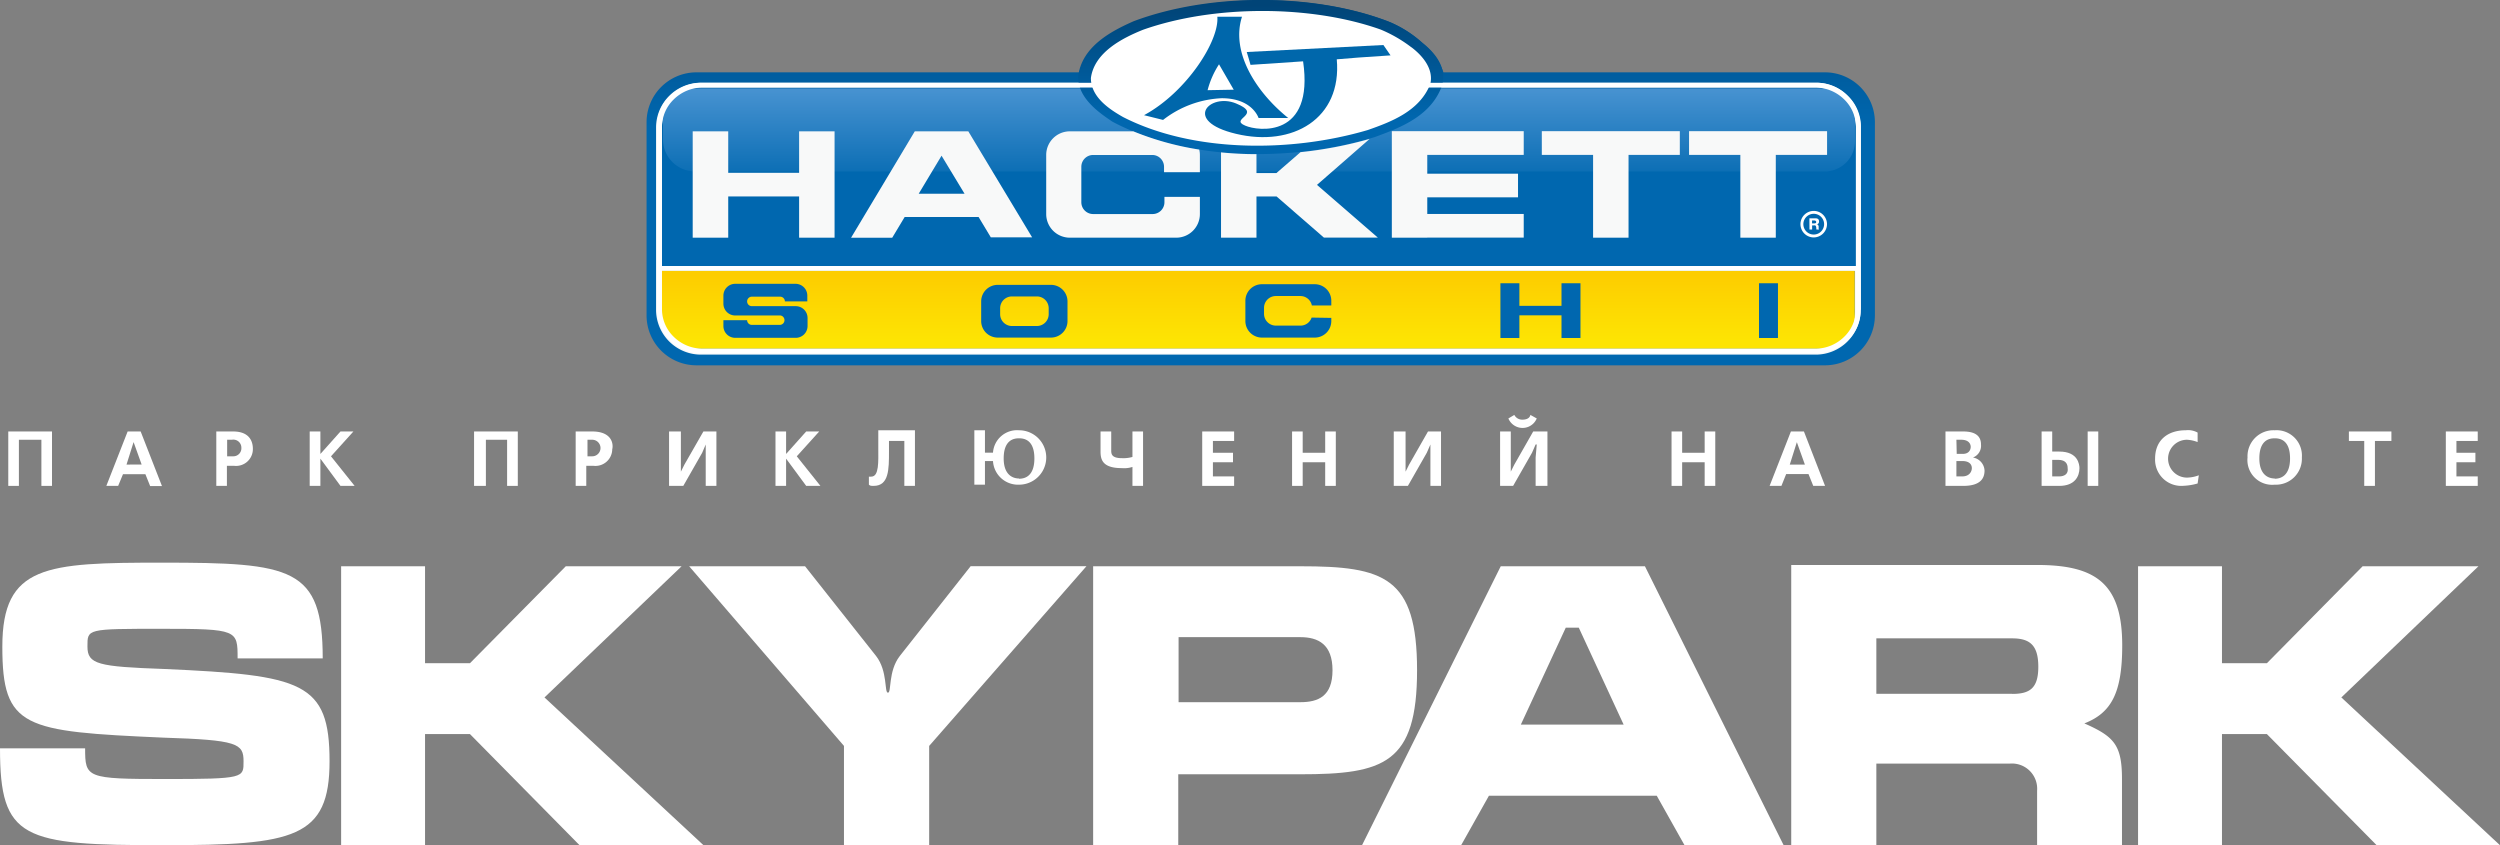 <svg xmlns="http://www.w3.org/2000/svg" xmlns:xlink="http://www.w3.org/1999/xlink" viewBox="0 0 311.03 105.16"><rect x="0" y="0" width="311.03" height="105.16" fill="#808080" stroke="none"/><defs><style>.cls-1{fill:url(#Безымянный_градиент_2);}.cls-2{fill:#f8f9f9;}.cls-3{fill:url(#Безымянный_градиент_5);}.cls-4{fill:url(#Безымянный_градиент_2-2);}.cls-5{fill:#fff;}.cls-6{fill:url(#Безымянный_градиент_4);}.cls-7{fill:none;}.cls-8{fill:#0067ab;}.cls-9{fill:#0067af;}</style><linearGradient id="Безымянный_градиент_2" x1="156.85" y1="-7861.33" x2="156.85" y2="-7837.69" gradientTransform="matrix(1, 0, 0, -1, 0, -7845.45)" gradientUnits="userSpaceOnUse"><stop offset="0" stop-color="#0067af"/><stop offset="1" stop-color="#047"/></linearGradient><linearGradient id="Безымянный_градиент_5" x1="156.64" y1="-7868.97" x2="156.64" y2="-7840.23" gradientTransform="matrix(1, 0, 0, -1, 0, -7845.45)" gradientUnits="userSpaceOnUse"><stop offset="0" stop-color="#0067af"/><stop offset="1" stop-color="#a4cbfd"/></linearGradient><linearGradient id="Безымянный_градиент_2-2" x1="156.84" y1="-7860.36" x2="156.84" y2="-7846.07" xlink:href="#Безымянный_градиент_2"/><linearGradient id="Безымянный_градиент_4" x1="156.49" y1="-7887.74" x2="156.49" y2="-7879.61" gradientTransform="matrix(1, 0, 0, -1, 0, -7845.45)" gradientUnits="userSpaceOnUse"><stop offset="0" stop-color="#fde403"/><stop offset="1" stop-color="#fdcd00"/></linearGradient></defs><title>Ресурс 2</title><g id="Слой_2" data-name="Слой 2"><g id="Main"><path class="cls-1" d="M227.08,9h-47.5a7.75,7.75,0,0,0-2.5-3.53A14,14,0,0,0,173,2.79C163.69-.88,150.6-.88,141,2.79,138.54,4,135.16,5.74,134.28,9H86.62a6.21,6.21,0,0,0-6.18,6.18V39.27a6.21,6.21,0,0,0,6.18,6.18H227.08a6.21,6.21,0,0,0,6.18-6.18V15.15A6.21,6.21,0,0,0,227.08,9Z"/><path class="cls-2" d="M225.9,10.29H87.21a5.59,5.59,0,0,0-5.59,5.59V38.53a5.59,5.59,0,0,0,5.59,5.59H225.9a5.59,5.59,0,0,0,5.59-5.59V15.88A5.59,5.59,0,0,0,225.9,10.29Zm-138.69.59H225.9a5,5,0,0,1,5,5V33.09H82.36V15.88A4.84,4.84,0,0,1,87.21,10.88ZM225.9,43.39H87.21a5,5,0,0,1-5-5V33.68H230.75v4.71A4.75,4.75,0,0,1,225.9,43.39Z"/><path class="cls-3" d="M226.78,21.33H86.48a4,4,0,0,1-4-4V15a4,4,0,0,1,4-4H226.78a4,4,0,0,1,4,4v2.35A3.78,3.78,0,0,1,226.78,21.33Z"/><path class="cls-4" d="M176.93,5.29c1.47,1.18,3.09,2.94,2.5,5.29-1.32,3.82-5.15,5.29-8.38,6.47-10.15,3.09-23.24,3.09-32.65-1.91-1.76-1.18-4.27-2.94-4.27-5.59.44-3.82,4.27-5.74,6.91-6.91,9.41-3.53,22.35-3.53,31.62,0a14.64,14.64,0,0,1,4.27,2.65Z"/><path class="cls-5" d="M30.3,94.71c0-2.21-.74-2.65-10-2.94C2.94,91,.29,90.6.29,80.45S5.74,70,20.15,70c16.18,0,20,.59,20,11.91H29.56c0-3.53,0-3.68-9.41-3.68s-9.27,0-9.27,2.21,1.32,2.5,9.56,2.79C37.65,84,41,84.86,41,94.71c0,9.56-4.41,10.44-20.59,10.44C2.79,105.16,0,104.42,0,93.1H10.59c0,3.68.15,3.82,10,3.82S30.3,96.77,30.3,94.71Z"/><polygon class="cls-5" points="52.88 82.51 58.47 82.51 70.39 70.45 84.8 70.45 67.74 86.77 87.53 105.16 72.11 105.16 58.47 91.33 52.88 91.33 52.88 105.16 42.44 105.16 42.44 70.45 52.88 70.45 52.88 82.51"/><path class="cls-5" d="M100.16,70.45,109,81.62c1.47,1.91,1,4.56,1.47,4.56s0-2.65,1.47-4.56l8.82-11.18h14.41L115.6,92.8v12.35H105V92.8L85.74,70.45Z"/><path class="cls-5" d="M161.78,70.45H136v34.71h10.59V96.33h15.15c10.44,0,14.56-1.32,14.56-12.94S172.22,70.45,161.78,70.45Zm0,16.91H146.63V79.27h15.15c2.21,0,4,.88,4,4.12S164,87.36,161.78,87.36Z"/><path class="cls-5" d="M204.65,70.45H186.71l-17.26,34.71h12.33L185.24,99h20.88l3.47,6.18h12.33ZM189.21,90.15l5.59-12.06h1.62L202,90.15Z"/><path class="cls-5" d="M259.32,90c3.38-1.32,4.71-3.82,4.71-9.71,0-7.65-3.24-10-10.59-10H222.85v34.86h10.59V95h16.62a3.14,3.14,0,0,1,3.38,3.38v6.77H264V96.92C264,92.65,263,91.63,259.32,90Zm-9-3.68H233.44V79.42h16.91c2.21,0,3.24.88,3.24,3.53S252.56,86.33,250.35,86.33Z"/><polygon class="cls-5" points="276.44 82.51 282.03 82.51 293.94 70.45 308.35 70.45 291.29 86.77 311.03 105.16 295.69 105.16 282.03 91.33 276.44 91.33 276.44 105.16 266 105.16 266 70.45 276.44 70.45 276.44 82.51"/><polygon class="cls-5" points="6.47 53.68 6.47 60.45 5.15 60.45 5.15 54.71 2.35 54.71 2.35 60.45 1.03 60.45 1.03 53.68 6.47 53.68"/><path class="cls-5" d="M17.5,53.68H15.88l-2.65,6.77h1.47L15.3,59h2.79l.59,1.47h1.47ZM15.74,57.8,16.62,55h0l1,2.79Z"/><path class="cls-5" d="M29,53.68H26.91v6.77h1.32v-2.5h.88a2.09,2.09,0,0,0,2.35-2.06C31.47,55.3,31.33,53.68,29,53.68Zm0,3.09h-.74V54.71h.59a1,1,0,0,1,1.18,1A1,1,0,0,1,29,56.77Z"/><polygon class="cls-5" points="39.86 53.68 39.86 56.48 39.86 56.48 42.36 53.68 43.97 53.68 41.18 56.77 44.12 60.45 42.36 60.45 39.86 57.06 39.86 57.06 39.86 60.45 38.53 60.45 38.53 53.68 39.86 53.68"/><polygon class="cls-5" points="64.42 53.68 64.42 60.45 63.09 60.45 63.09 54.71 60.45 54.71 60.45 60.45 58.98 60.45 58.98 53.68 64.42 53.68"/><path class="cls-5" d="M73.68,53.68H71.62v6.77h1.32v-2.5h.88a2.09,2.09,0,0,0,2.35-2.06C76.33,55.3,76.18,53.68,73.68,53.68Zm0,3.09h-.59V54.71h.59a1,1,0,1,1,0,2.06Z"/><polygon class="cls-5" points="84.71 53.68 84.71 57.06 84.71 58.68 84.71 58.68 85.15 57.8 87.51 53.68 89.13 53.68 89.13 60.45 87.8 60.45 87.8 56.92 87.8 55.3 87.8 55.3 87.36 56.33 85.01 60.45 83.24 60.45 83.24 53.68 84.71 53.68"/><polygon class="cls-5" points="97.8 53.68 97.8 56.48 97.8 56.48 100.3 53.68 101.92 53.68 99.13 56.77 102.07 60.45 100.3 60.45 97.8 57.06 97.8 57.06 97.8 60.45 96.48 60.45 96.48 53.68 97.8 53.68"/><path class="cls-5" d="M113.83,53.68v6.77h-1.32V54.86H110.6v1.32c0,2.21,0,4.27-1.91,4.27-.29,0-.44,0-.59-.15v-1h.29c1,0,.88-1.91.88-3.53V53.53h4.56Z"/><path class="cls-5" d="M126.78,53.53a3,3,0,0,0-3.24,2.79h-1V53.53h-1.32V60.3h1.32V57.36h1a3.12,3.12,0,0,0,3.24,2.94,3.38,3.38,0,1,0,0-6.77Zm0,6c-.44,0-1.91-.15-1.91-2.5s1.32-2.5,1.91-2.5,1.91.15,1.91,2.5S127.36,59.56,126.78,59.56Z"/><path class="cls-5" d="M138.25,53.68V56c0,.44,0,1,1.32,1a4.07,4.07,0,0,0,1.32-.15V53.68h1.32v6.77h-1.32V58.09a3.26,3.26,0,0,1-1.32.15c-2.35,0-2.65-1-2.65-2.06v-2.5Z"/><polygon class="cls-5" points="153.54 53.68 153.54 54.86 150.9 54.86 150.9 56.33 153.4 56.33 153.4 57.51 150.9 57.51 150.9 59.27 153.54 59.27 153.54 60.45 149.57 60.45 149.57 53.68 153.54 53.68"/><polygon class="cls-5" points="162.07 53.68 162.07 56.33 164.87 56.33 164.87 53.68 166.19 53.68 166.19 60.45 164.87 60.45 164.87 57.51 162.07 57.51 162.07 60.45 160.75 60.45 160.75 53.68 162.07 53.68"/><polygon class="cls-5" points="174.87 53.68 174.87 57.06 174.87 58.68 174.87 58.68 175.31 57.8 177.66 53.68 179.28 53.68 179.28 60.45 177.96 60.45 177.96 56.92 177.96 55.3 177.96 55.3 177.51 56.33 175.16 60.45 173.4 60.45 173.4 53.68 174.87 53.68"/><polygon class="cls-5" points="187.96 53.68 187.96 57.06 187.96 58.68 187.96 58.68 188.4 57.8 190.75 53.68 192.52 53.68 192.52 60.45 191.05 60.45 191.05 56.92 191.19 55.3 191.05 55.3 190.6 56.33 188.25 60.45 186.63 60.45 186.63 53.68 187.96 53.68"/><path class="cls-5" d="M191.19,52.06a1.91,1.91,0,0,1-3.53,0l.74-.44a1.09,1.09,0,0,0,1,.59c.15,0,.88,0,1-.59Z"/><polygon class="cls-5" points="209.28 53.68 209.28 56.33 212.08 56.33 212.08 53.68 213.4 53.68 213.4 60.45 212.08 60.45 212.08 57.51 209.28 57.51 209.28 60.45 207.96 60.45 207.96 53.68 209.28 53.68"/><path class="cls-5" d="M224.43,53.68h-1.62l-2.65,6.77h1.47l.59-1.47H225l.59,1.47h1.47Zm-1.76,4.12.88-2.79h0l1,2.79Z"/><path class="cls-5" d="M245.46,56.92h0a1.56,1.56,0,0,0,1-1.62c0-1.18-.88-1.62-2.21-1.62h-2.21v6.77h2.21c2.21,0,2.65-1,2.65-1.91A1.73,1.73,0,0,0,245.46,56.92Zm-2.06-2.21H244c1,0,1.18.59,1.18.88s-.15.88-1,.88h-.74Zm.74,4.56h-.74V57.36h.74c.88,0,1.18.44,1.18.88S245,59.27,244.14,59.27Z"/><path class="cls-5" d="M256.2,56.18h-.88v-2.5H254v6.77h2.21c1.91,0,2.5-1.18,2.5-2.21C258.7,57.8,258.55,56.18,256.2,56.18Zm0,3.09h-.88V57.21h.74c1,0,1.18.59,1.18,1C257.37,59,256.79,59.27,256.2,59.27Z"/><rect class="cls-5" x="259.73" y="53.68" width="1.32" height="6.77"/><path class="cls-5" d="M273.41,60.15a7.38,7.38,0,0,1-1.76.29,3.26,3.26,0,0,1-3.53-3.38c0-2.35,1.62-3.53,3.82-3.53a2.42,2.42,0,0,1,1.47.29V55a4.29,4.29,0,0,0-1.32-.29,2.35,2.35,0,1,0,0,4.71,4.35,4.35,0,0,0,1.47-.29Z"/><path class="cls-5" d="M283,53.53a3.23,3.23,0,0,0-3.38,3.38A3.08,3.08,0,0,0,283,60.3a3.23,3.23,0,0,0,3.38-3.38A3.16,3.16,0,0,0,283,53.53Zm0,6c-.44,0-1.91-.15-1.91-2.5s1.32-2.5,1.91-2.5,1.91.15,1.91,2.5S283.55,59.56,283,59.56Z"/><polygon class="cls-5" points="297.52 53.68 297.52 54.86 295.47 54.86 295.47 60.45 294.14 60.45 294.14 54.86 292.23 54.86 292.23 53.68 297.52 53.68"/><polygon class="cls-5" points="308.26 53.68 308.26 54.86 305.61 54.86 305.61 56.33 307.97 56.33 307.97 57.51 305.61 57.51 305.61 59.27 308.26 59.27 308.26 60.45 304.29 60.45 304.29 53.68 308.26 53.68"/><path class="cls-6" d="M226.64,43.39H86.18a4,4,0,0,1-4-4V33.68H230.75v5.44A4.06,4.06,0,0,1,226.64,43.39Z"/><path class="cls-7" d="M175.6,5.88c1.32,1,2.79,2.65,2.35,4.56-1.32,3.38-4.85,4.71-7.79,5.74C160.6,19,148.39,19,139.72,14.56c-1.76-1-4-2.5-4-4.85.44-3.24,4-5,6.47-6C151,.59,163.1.59,171.78,3.68a17,17,0,0,1,3.82,2.21Z"/><path class="cls-5" d="M230.9,33.68H82.36v4.85h0a4.79,4.79,0,0,0,1.47,3.38,5.14,5.14,0,0,0,3.53,1.47H225.9a5.14,5.14,0,0,0,3.53-1.47,4.79,4.79,0,0,0,1.47-3.38h0V33.68ZM82.36,33.09H230.9V15.74h0a4.79,4.79,0,0,0-1.47-3.38,5.14,5.14,0,0,0-3.53-1.47H87.36a5.14,5.14,0,0,0-3.53,1.47,4.79,4.79,0,0,0-1.47,3.38h0V33.09Zm149.13,5.44h0a5.1,5.1,0,0,1-1.62,3.82,5.68,5.68,0,0,1-4,1.62H87.36a5.43,5.43,0,0,1-4-1.62,5.34,5.34,0,0,1-1.62-3.82h0V15.74h0a5.1,5.1,0,0,1,1.62-3.82,5.68,5.68,0,0,1,4-1.62H225.9a5.43,5.43,0,0,1,4,1.62,5.34,5.34,0,0,1,1.62,3.82h0v22.8Z"/><path class="cls-5" d="M175.6,5.88c1.32,1,2.79,2.65,2.35,4.56-1.32,3.38-4.85,4.71-7.79,5.74C160.6,19,148.39,19,139.72,14.56c-1.76-1-4-2.5-4-4.85.44-3.24,4-5,6.47-6C151,.59,163.1.59,171.78,3.68a17,17,0,0,1,3.82,2.21Z"/><polygon class="cls-2" points="99.42 16.34 99.42 21.5 90.6 21.5 90.6 16.34 86.18 16.34 86.18 29.57 90.6 29.57 90.6 24.44 99.42 24.44 99.42 29.57 103.83 29.57 103.83 16.34 99.42 16.34"/><path class="cls-2" d="M164.71,29.56h6.71L163.85,23l6.55-5.72a49.77,49.77,0,0,1-8.6,1.65l-3,2.6h-2.48V19.18c-1.48,0-3-.08-4.41-.22V29.57h4.41V24.44h2.5Z"/><path class="cls-2" d="M149.28,21.42V19.28a2.93,2.93,0,0,0-.08-.67A36.62,36.62,0,0,1,141,16.34H133.1a2.94,2.94,0,0,0-2.94,2.94v7.35a2.94,2.94,0,0,0,2.94,2.94h13.24a2.94,2.94,0,0,0,2.94-2.94V24.49h-4.41v.67a1.47,1.47,0,0,1-1.47,1.47H136a1.47,1.47,0,0,1-1.47-1.47V20.75A1.47,1.47,0,0,1,136,19.28h7.35a1.47,1.47,0,0,1,1.47,1.47v.67Z"/><path class="cls-2" d="M120.47,16.34h-6.66l-7.93,13.24H111L112.55,27h9.2l1.52,2.53h5.14Zm-6.17,7.76,2.84-4.73L120,24.1Z"/><path class="cls-8" d="M169,7.16l4-.27-.89-1.29-17,.87.28.93h0l.19.67,6.54-.44c1.4,9.59-5.61,8.7-7.2,8-2.07-.86,2.3-1.35-1.14-2.76-3.27-1.35-6.74,2.18,0,3.78,7,1.68,13.2-1.86,12.53-9.27Z"/><path class="cls-8" d="M154.52,2.08h-3.07c.26,3-3.84,9.4-9.12,12.25l2.37.59A12.77,12.77,0,0,1,152,12.22c3.82,0,4.58,2.46,4.58,2.46l3.69,0C156.37,11.55,153.08,6.57,154.52,2.08Zm-4.28,9.14A11,11,0,0,1,151.66,8l1.83,3.16Z"/><polygon class="cls-2" points="191.82 19.27 198.2 19.27 198.2 29.57 202.61 29.57 202.61 19.27 208.99 19.27 208.99 16.32 191.82 16.32 191.82 19.27"/><polygon class="cls-2" points="227.31 16.32 210.14 16.32 210.14 19.27 216.52 19.27 216.52 29.57 220.93 29.57 220.93 19.27 227.31 19.27 227.31 16.32"/><polygon class="cls-2" points="189.57 19.27 189.57 16.32 173.16 16.32 173.16 16.34 173.16 19.27 173.16 29.57 177.57 29.57 177.57 29.56 189.57 29.56 189.57 26.62 177.57 26.62 177.57 24.55 188.86 24.55 188.86 21.61 177.57 21.61 177.57 19.27 189.57 19.27"/><path class="cls-5" d="M225.11,27.16h.72c.15,0,.48,0,.48.4a.34.34,0,0,1-.25.35h0a.31.31,0,0,1,.2.34c0,.18,0,.24.05.31H226c-.06-.08,0-.15-.06-.36s-.19-.16-.23-.16h-.26v.52h-.33Zm.33.63h.31c.19,0,.21-.11.21-.18s-.08-.18-.23-.18h-.29Z"/><path class="cls-5" d="M225.65,29.54a1.65,1.65,0,1,1,1.65-1.65A1.66,1.66,0,0,1,225.65,29.54Zm0-2.94a1.29,1.29,0,1,0,1.29,1.29A1.29,1.29,0,0,0,225.65,26.6Z"/><path class="cls-9" d="M122.07,37.47V40A2.06,2.06,0,0,0,124.13,42h6.62A2.06,2.06,0,0,0,132.81,40v-2.5a2.06,2.06,0,0,0-2.06-2.06h-6.62A2.06,2.06,0,0,0,122.07,37.47ZM129,40.56H125.9a1.47,1.47,0,0,1-1.47-1.47v-.74a1.47,1.47,0,0,1,1.47-1.47H129a1.47,1.47,0,0,1,1.47,1.47v.74A1.47,1.47,0,0,1,129,40.56Z"/><path class="cls-9" d="M163.18,39.51a1.45,1.45,0,0,1-1.38,1h-3.07a1.47,1.47,0,0,1-1.47-1.47v-.74a1.47,1.47,0,0,1,1.47-1.47h3.07A1.45,1.45,0,0,1,163.21,38h2.42v-.58a2.06,2.06,0,0,0-2.06-2.06H157a2.06,2.06,0,0,0-2.06,2.06V40A2.06,2.06,0,0,0,157,42h6.62A2.06,2.06,0,0,0,165.63,40v-.45Z"/><rect class="cls-9" x="218.84" y="35.24" width="2.36" height="6.81"/><path class="cls-9" d="M93.54,36.91h3.52a.59.59,0,0,1,.59.59h2.79v-.72A1.47,1.47,0,0,0,99,35.31h-7.5A1.47,1.47,0,0,0,90,36.78v1a1.47,1.47,0,0,0,1.47,1.47h5.64a.59.59,0,0,1-.06,1.17H93.54a.59.59,0,0,1-.59-.58H90v.72a1.47,1.47,0,0,0,1.47,1.47H99a1.47,1.47,0,0,0,1.47-1.47v-1A1.47,1.47,0,0,0,99,38.09H93.54a.59.59,0,0,1,0-1.18Z"/><polygon class="cls-9" points="194.27 35.24 194.27 38.05 189.03 38.05 189.03 35.24 186.67 35.24 186.67 42.05 189.03 42.05 189.03 39.23 194.27 39.23 194.27 42.05 196.63 42.05 196.63 35.24 194.27 35.24"/></g></g></svg>